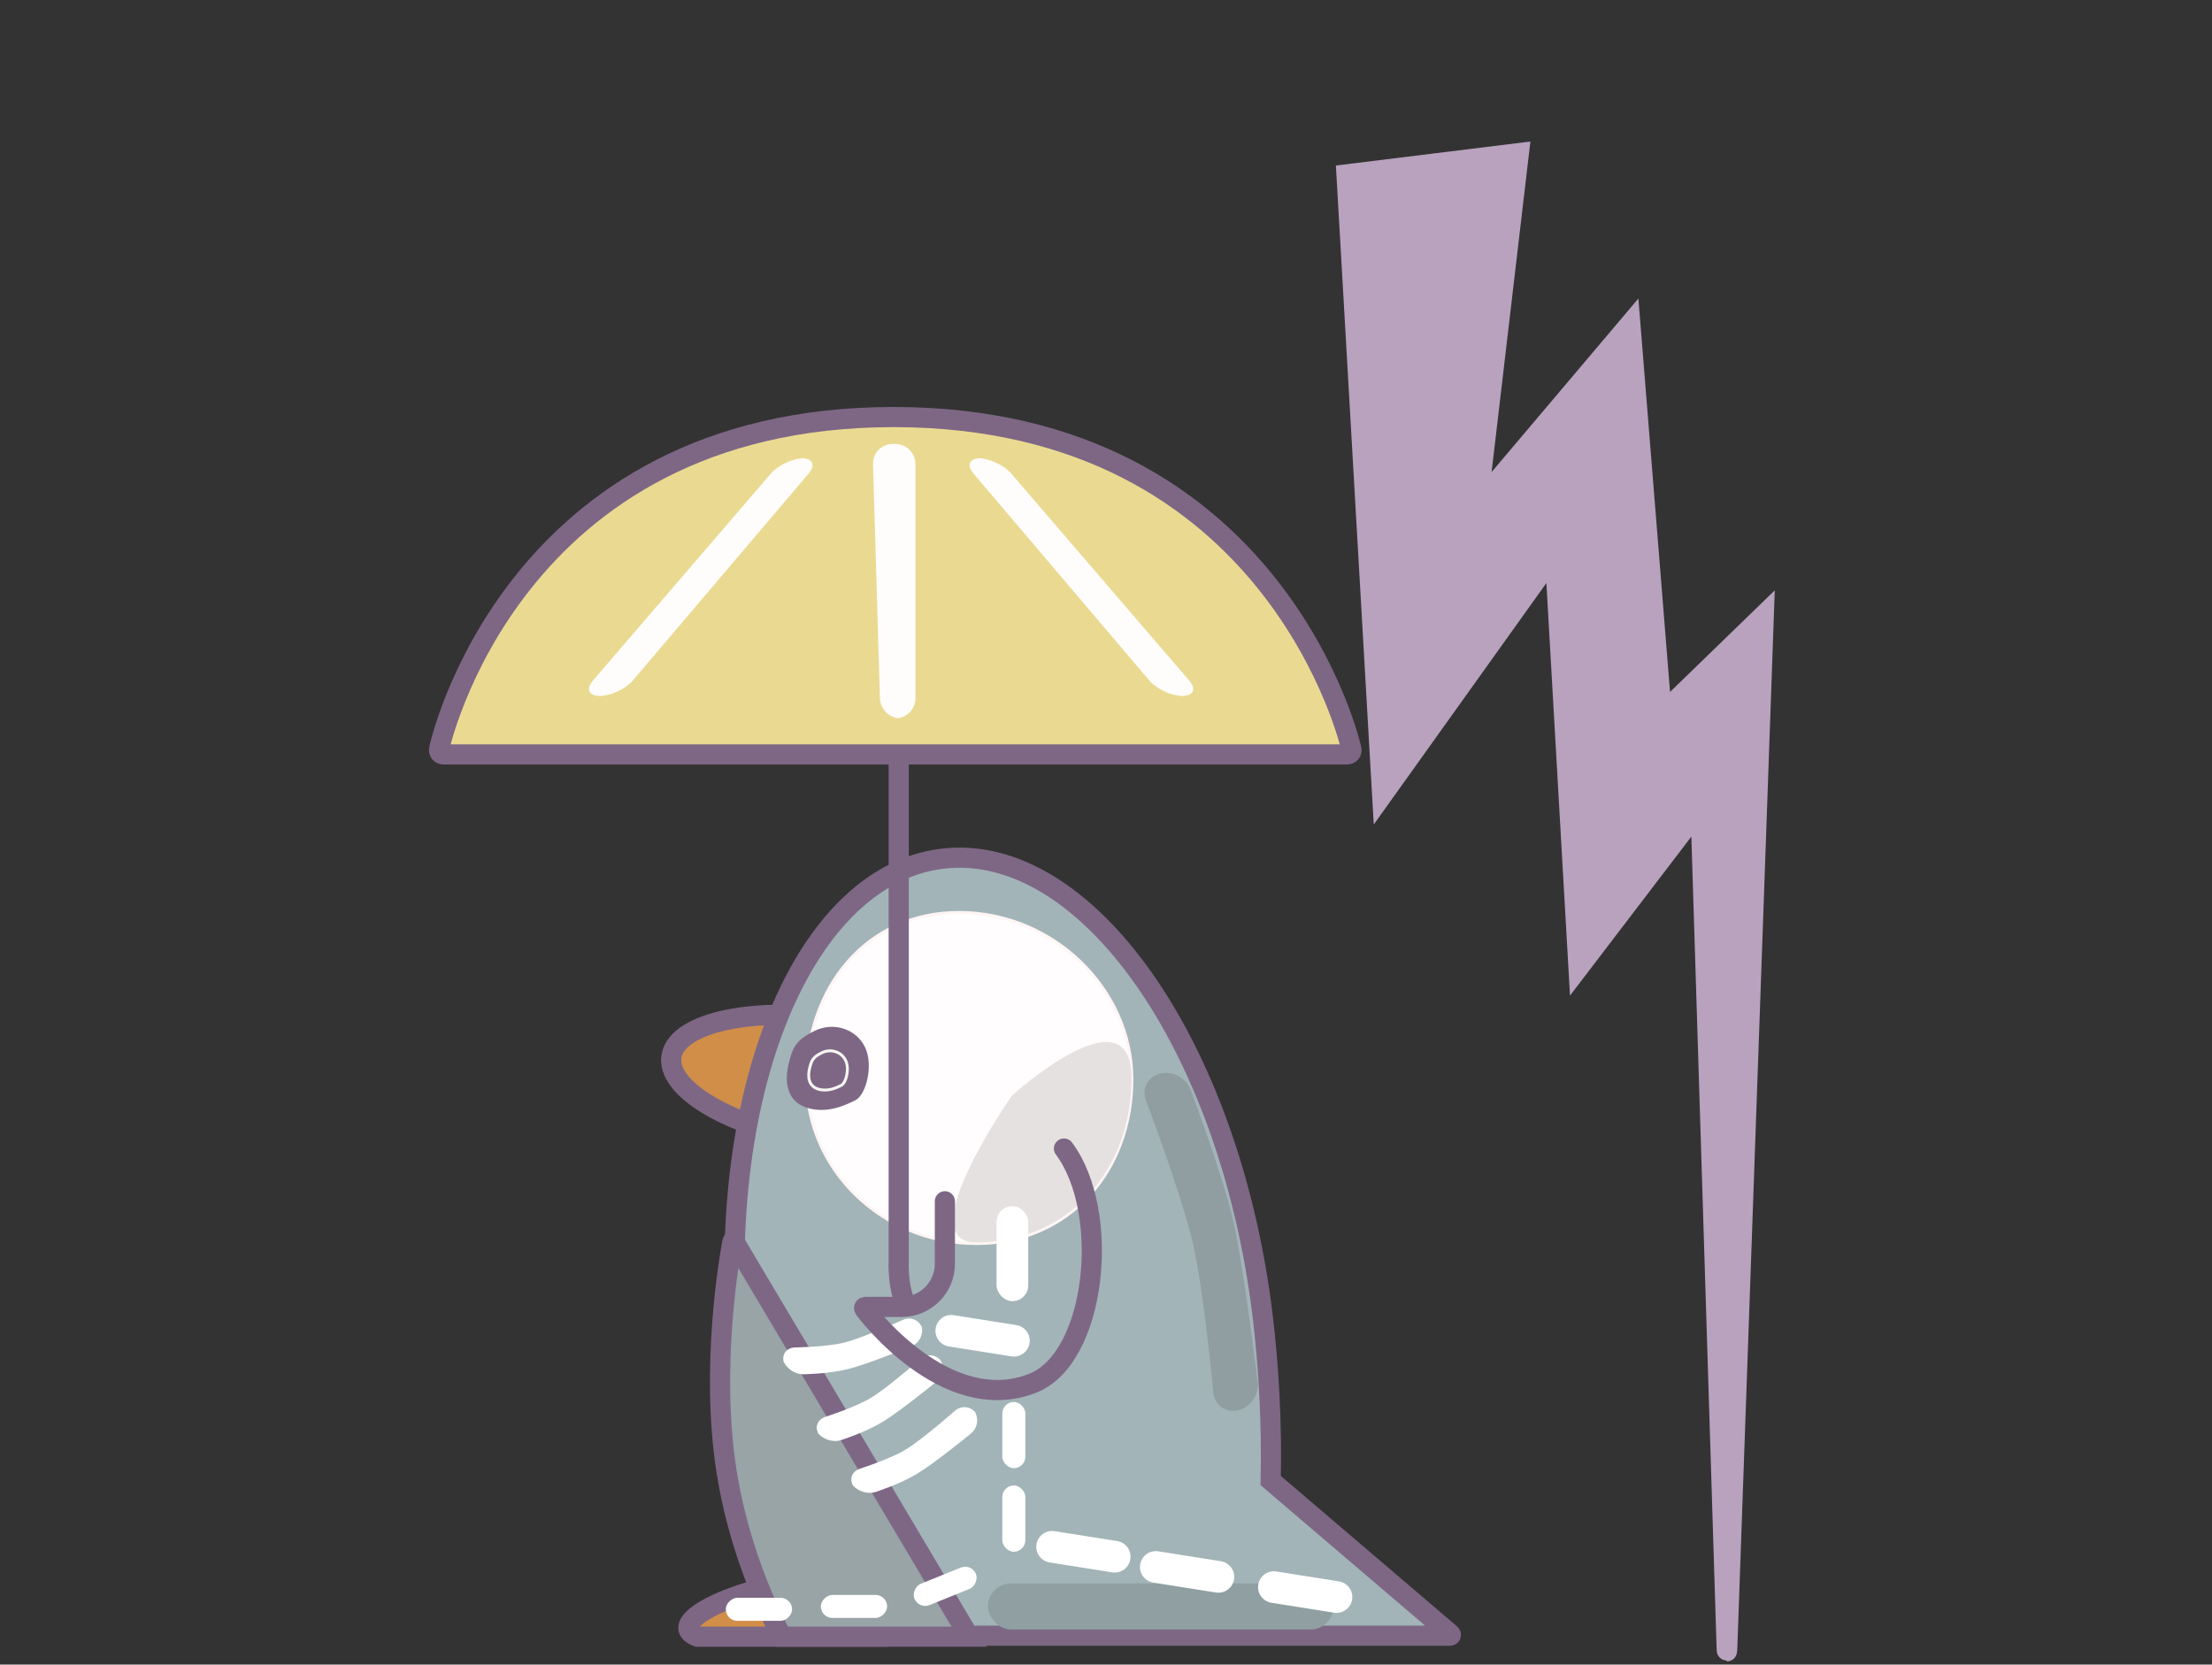 <?xml version="1.0" encoding="UTF-8"?>
<svg width="768px" height="578px" viewBox="0 0 768 578" version="1.1" xmlns="http://www.w3.org/2000/svg" xmlns:xlink="http://www.w3.org/1999/xlink">
    <rect x="0" y="0" width="768" height="578" fill="#333333" stroke="none"/>
    <!-- Generator: Sketch 42 (36781) - http://www.bohemiancoding.com/sketch -->
    <title>Artboard</title>
    <desc>Created with Sketch.</desc>
    <defs></defs>
    <g id="Page-1" stroke="none" stroke-width="1" fill="none" fill-rule="evenodd">
        <g id="Artboard">
            <path d="M277.665,393.656 C304.763,409.282 331.863,413.751 338.195,403.637 C344.527,393.524 327.692,372.657 300.595,357.031 C273.497,341.405 246.397,336.936 240.065,347.05 C233.733,357.163 250.567,378.03 277.665,393.656 Z" id="Oval-2-Copy-15" stroke="#7E6785" stroke-width="7" fill="#D08E49" transform="translate(289.13, 375.344) rotate(-21) translate(-289.13, -375.344) "></path>
            <path d="M419.85,567.975 L270.779,567.975 C255.948,541.095 262.051,516.548 257.374,478.461 C245.903,385.032 277.106,304.32 327.068,298.185 C377.03,292.051 426.832,362.817 438.304,456.246 C440.573,474.725 441.613,494.881 441.178,514.101 L503.522,567.329 C503.938,567.684 503.831,567.975 503.279,567.975 L419.85,567.975 Z" id="Combined-Shape-Copy-7" stroke="#7E6785" stroke-width="7" fill="#A2B4B7"></path>
            <path d="M339,431.815 C371.585,431.815 393,406.295 393,374.815 C393,343.334 365.585,316.815 333,316.815 C300.415,316.815 280,343.334 280,374.815 C280,406.295 306.415,431.815 339,431.815 Z" id="Oval" stroke="#FFF5F5" fill="#FFFDFD"></path>
            <path d="M338.859,431.403 C371.443,431.403 392.859,405.884 392.859,374.403 C392.859,342.923 351.359,380.403 351.359,380.403 C351.359,380.403 315.607,431.403 338.859,431.403 Z" id="Oval-Copy" fill="#E6E1E1"></path>
            <path d="M291.228,384.786 C295.143,384.786 301.89,376.87 301.89,370.127 C301.89,363.385 296.195,357.92 289.17,357.92 C282.145,357.92 280.178,359.538 276.45,364.024 C272.722,368.51 270.126,374.833 275.302,379.8 C280.477,384.767 287.312,384.786 291.228,384.786 Z" id="Oval-3-Copy-7" stroke="#7E6785" fill="#7E6785" transform="translate(287.143, 371.353) rotate(-26) translate(-287.143, -371.353) "></path>
            <path d="M289.36,378.451 C291.275,378.451 294.574,374.579 294.574,371.282 C294.574,367.984 291.789,365.311 288.353,365.311 C284.918,365.311 283.956,366.103 282.132,368.296 C280.309,370.49 279.04,373.583 281.571,376.012 C284.102,378.441 287.445,378.451 289.36,378.451 Z" id="Oval-3-Copy-8" stroke="#F6F6F1" fill="#7E6785" transform="translate(287.362, 371.881) rotate(-26) translate(-287.362, -371.881) "></path>
            <path d="M334.51,164.099 L479.841,323.876 L473.657,221.004 L570.504,327.527 L568.489,257.705 L759.044,478.612 C760.127,479.867 760.195,479.809 759.205,478.494 L543.397,191.823 L537.496,240.857 L443.711,142.375 L441.956,224.402 L376.373,120.685 L334.51,164.099 Z" id="Path-13-Copy" stroke="#B8A2BE" stroke-width="7" fill="#B8A2BE" transform="translate(547.207, 300.102) rotate(39) translate(-547.207, -300.102) "></path>
            <path d="M312.033,249.815 L312.033,438.084 C312.033,438.084 311.604,445.114 313.841,451.377" id="Path-3-Copy" stroke="#7E6785" stroke-width="7" stroke-linecap="round"></path>
            <path d="M154.008,144.815 C152.899,144.815 152.205,145.69 152.473,146.75 C152.473,146.75 177.08,261.957 310.281,261.957 C443.482,261.957 469.188,146.738 469.188,146.738 C469.457,145.676 468.779,144.815 467.668,144.815 L154.008,144.815 Z" id="Line-Copy-2" stroke="#7E6785" stroke-width="7" stroke-linecap="square" fill="#EADA91" transform="translate(310.838, 203.386) scale(1, -1) translate(-310.838, -203.386) "></path>
            <path d="M318.109,160.819 C319.389,157.166 323.352,155.328 326.953,156.71 L327.852,157.055 C331.457,158.439 333.252,162.495 331.868,166.101 L302.747,241.964 C301.36,245.576 297.319,247.384 293.695,245.993 L295.448,246.666 C291.835,245.279 289.941,241.201 291.224,237.541 L318.109,160.819 Z" id="Rectangle-Copy" fill="#FFFCFC" transform="translate(311.579, 201.458) rotate(-21) translate(-311.579, -201.458) "></path>
            <path d="M388.838,150.359 C390.202,146.74 392.822,146.539 394.7,149.928 L394.238,149.093 C396.112,152.474 396.54,158.159 395.202,161.775 L362.263,250.734 C360.921,254.357 358.316,254.557 356.442,251.176 L356.501,251.282 C354.628,247.903 354.212,242.24 355.579,238.611 L388.838,150.359 Z" id="Rectangle-Copy-2" fill="#FFFCFC" transform="translate(375.377, 200.548) rotate(-61) translate(-375.377, -200.548) "></path>
            <path d="M256.838,150.359 C258.202,146.74 260.822,146.539 262.7,149.928 L262.238,149.093 C264.112,152.474 264.54,158.159 263.202,161.775 L230.263,250.734 C228.921,254.357 226.316,254.557 224.442,251.176 L224.501,251.282 C222.628,247.903 222.212,242.24 223.579,238.611 L256.838,150.359 Z" id="Rectangle-Copy-3" fill="#FFFCFC" transform="translate(243.377, 200.548) scale(-1, 1) rotate(-61) translate(-243.377, -200.548) "></path>
            <path d="M359.351,433.624 C359.351,429.206 362.902,425.166 367.286,424.62 C367.286,424.62 398.439,420.438 414.635,420.438 C430.831,420.438 471.404,424.803 471.404,424.803 C475.793,425.256 479.351,429.215 479.351,433.624 L479.351,433.624 C479.351,438.043 475.806,441.159 471.415,440.601 C471.415,440.601 436.723,435.879 419.281,435.879 C401.839,435.879 367.289,440.597 367.289,440.597 C362.905,441.164 359.351,438.034 359.351,433.624 L359.351,433.624 Z" id="Rectangle-3-Copy-2" fill="#909EA1" transform="translate(419.351, 430.552) rotate(77) translate(-419.351, -430.552) "></path>
            <path d="M304.618,568.315 C304.618,558.631 298.771,547.815 293.103,547.815 C261.49,547.815 228.606,563.271 242.118,568.315 L304.618,568.315 Z" id="Oval-2-Copy-16" stroke="#7E6785" stroke-width="7" fill="#D08E49"></path>
            <rect id="Rectangle-3" fill="#909FA1" x="343" y="549.815" width="120" height="16" rx="8"></rect>
            <path d="M254.28,431.256 C254.38,430.717 254.69,430.663 254.975,431.142 L336.5,568.31 L271.5,568.31 C271.5,568.31 255.592,540.755 251.344,504.279 C247.095,467.803 254.28,431.256 254.28,431.256 Z" id="Path-8-Copy-7" stroke="#7E6785" stroke-width="7" fill="#98A4A6"></path>
            <path d="M312.404,485.751 C311.894,482.766 313.931,480.173 316.958,479.96 L315.811,480.041 C318.836,479.828 321.628,482.091 322.035,485.104 C322.035,485.104 324.384,501.26 324.384,508.373 C324.384,515.485 322.401,523.766 322.401,523.766 C321.786,526.742 318.839,529.327 315.811,529.541 L316.958,529.46 C313.933,529.673 312.014,527.434 312.636,524.477 C312.636,524.477 315.147,513.878 315.147,507.395 C315.147,500.912 312.404,485.751 312.404,485.751 Z" id="Rectangle-7-Copy-9" fill="#FFFFFF" transform="translate(318.355, 504.75) rotate(59) translate(-318.355, -504.75) "></path>
            <path d="M300.404,467.751 C299.894,464.766 301.931,462.173 304.958,461.96 L303.811,462.041 C306.836,461.828 309.628,464.091 310.035,467.104 C310.035,467.104 312.384,483.26 312.384,490.373 C312.384,497.485 310.401,505.766 310.401,505.766 C309.786,508.742 306.839,511.327 303.811,511.541 L304.958,511.46 C301.933,511.673 300.014,509.434 300.636,506.477 C300.636,506.477 303.147,495.878 303.147,489.395 C303.147,482.912 300.404,467.751 300.404,467.751 Z" id="Rectangle-7-Copy-10" fill="#FFFFFF" transform="translate(306.355, 486.75) rotate(59) translate(-306.355, -486.75) "></path>
            <path d="M290.562,449.662 C290.052,446.677 292.088,444.085 295.116,443.871 L293.969,443.952 C296.994,443.739 299.786,446.002 300.193,449.015 C300.193,449.015 302.542,465.172 302.542,472.284 C302.542,479.397 300.559,487.677 300.559,487.677 C299.944,490.653 296.997,493.239 293.969,493.452 L295.116,493.371 C292.091,493.585 290.172,491.346 290.794,488.388 C290.794,488.388 293.305,477.79 293.305,471.306 C293.305,464.823 290.562,449.662 290.562,449.662 Z" id="Rectangle-7-Copy-11" fill="#FFFFFF" transform="translate(296.513, 468.662) rotate(-284) translate(-296.513, -468.662) "></path>
            <path d="M328.062,417.126 L328.062,438.813 C328.062,447.098 321.344,453.815 313.061,453.815 L300.56,453.815 C300.009,453.815 299.832,454.169 300.177,454.611 C300.177,454.611 328.062,492.315 358.562,480.315 C380.641,471.628 385.916,421.003 369.403,398.815" id="Path-9-Copy-7" stroke="#7E6785" stroke-width="7" stroke-linecap="round"></path>
            <rect id="Rectangle-7" fill="#FFFFFF" x="346" y="418.815" width="11" height="33" rx="5.5"></rect>
            <rect id="Rectangle-7-Copy-4" fill="#FFFFFF" x="348" y="486.815" width="8" height="23" rx="4"></rect>
            <rect id="Rectangle-7-Copy-5" fill="#FFFFFF" x="348" y="515.815" width="8" height="23" rx="4"></rect>
            <rect id="Rectangle-7-Copy-6" fill="#FFFFFF" transform="translate(328.161, 550.831) rotate(68) translate(-328.161, -550.831) " x="324.161" y="539.331" width="8" height="23" rx="4"></rect>
            <rect id="Rectangle-7-Copy-7" fill="#FFFFFF" transform="translate(296.5, 557.815) rotate(90) translate(-296.5, -557.815) " x="292.5" y="546.315" width="8" height="23" rx="4"></rect>
            <rect id="Rectangle-7-Copy-8" fill="#FFFFFF" transform="translate(263.5, 558.815) rotate(90) translate(-263.5, -558.815) " x="259.5" y="547.315" width="8" height="23" rx="4"></rect>
            <path d="M406.657,534.835 C406.657,531.794 409.126,529.328 412.157,529.328 L412.157,529.328 C415.195,529.328 417.657,531.781 417.657,534.833 L417.657,556.823 C417.657,559.863 415.189,562.328 412.157,562.328 L412.157,562.328 C409.12,562.328 406.657,559.869 406.657,556.825 L406.657,545.662 L406.657,534.835 Z" id="Rectangle-7-Copy" fill="#FFFFFF" transform="translate(412.157, 545.828) rotate(-81) translate(-412.157, -545.828) "></path>
            <path d="M370.657,527.835 C370.657,524.794 373.126,522.328 376.157,522.328 L376.157,522.328 C379.195,522.328 381.657,524.781 381.657,527.833 L381.657,549.823 C381.657,552.863 379.189,555.328 376.157,555.328 L376.157,555.328 C373.12,555.328 370.657,552.869 370.657,549.825 L370.657,538.662 L370.657,527.835 Z" id="Rectangle-7-Copy-12" fill="#FFFFFF" transform="translate(376.157, 538.828) rotate(-81) translate(-376.157, -538.828) "></path>
            <path d="M447.657,541.835 C447.657,538.794 450.126,536.328 453.157,536.328 L453.157,536.328 C456.195,536.328 458.657,538.781 458.657,541.833 L458.657,563.823 C458.657,566.863 456.189,569.328 453.157,569.328 L453.157,569.328 C450.12,569.328 447.657,566.869 447.657,563.825 L447.657,552.662 L447.657,541.835 Z" id="Rectangle-7-Copy-3" fill="#FFFFFF" transform="translate(453.157, 552.828) rotate(-81) translate(-453.157, -552.828) "></path>
            <path d="M335.657,452.835 C335.657,449.794 338.126,447.328 341.157,447.328 L341.157,447.328 C344.195,447.328 346.657,449.781 346.657,452.833 L346.657,474.823 C346.657,477.863 344.189,480.328 341.157,480.328 L341.157,480.328 C338.12,480.328 335.657,477.869 335.657,474.825 L335.657,463.662 L335.657,452.835 Z" id="Rectangle-7-Copy-2" fill="#FFFFFF" transform="translate(341.157, 463.828) rotate(-81) translate(-341.157, -463.828) "></path>
        </g>
    </g>
</svg>